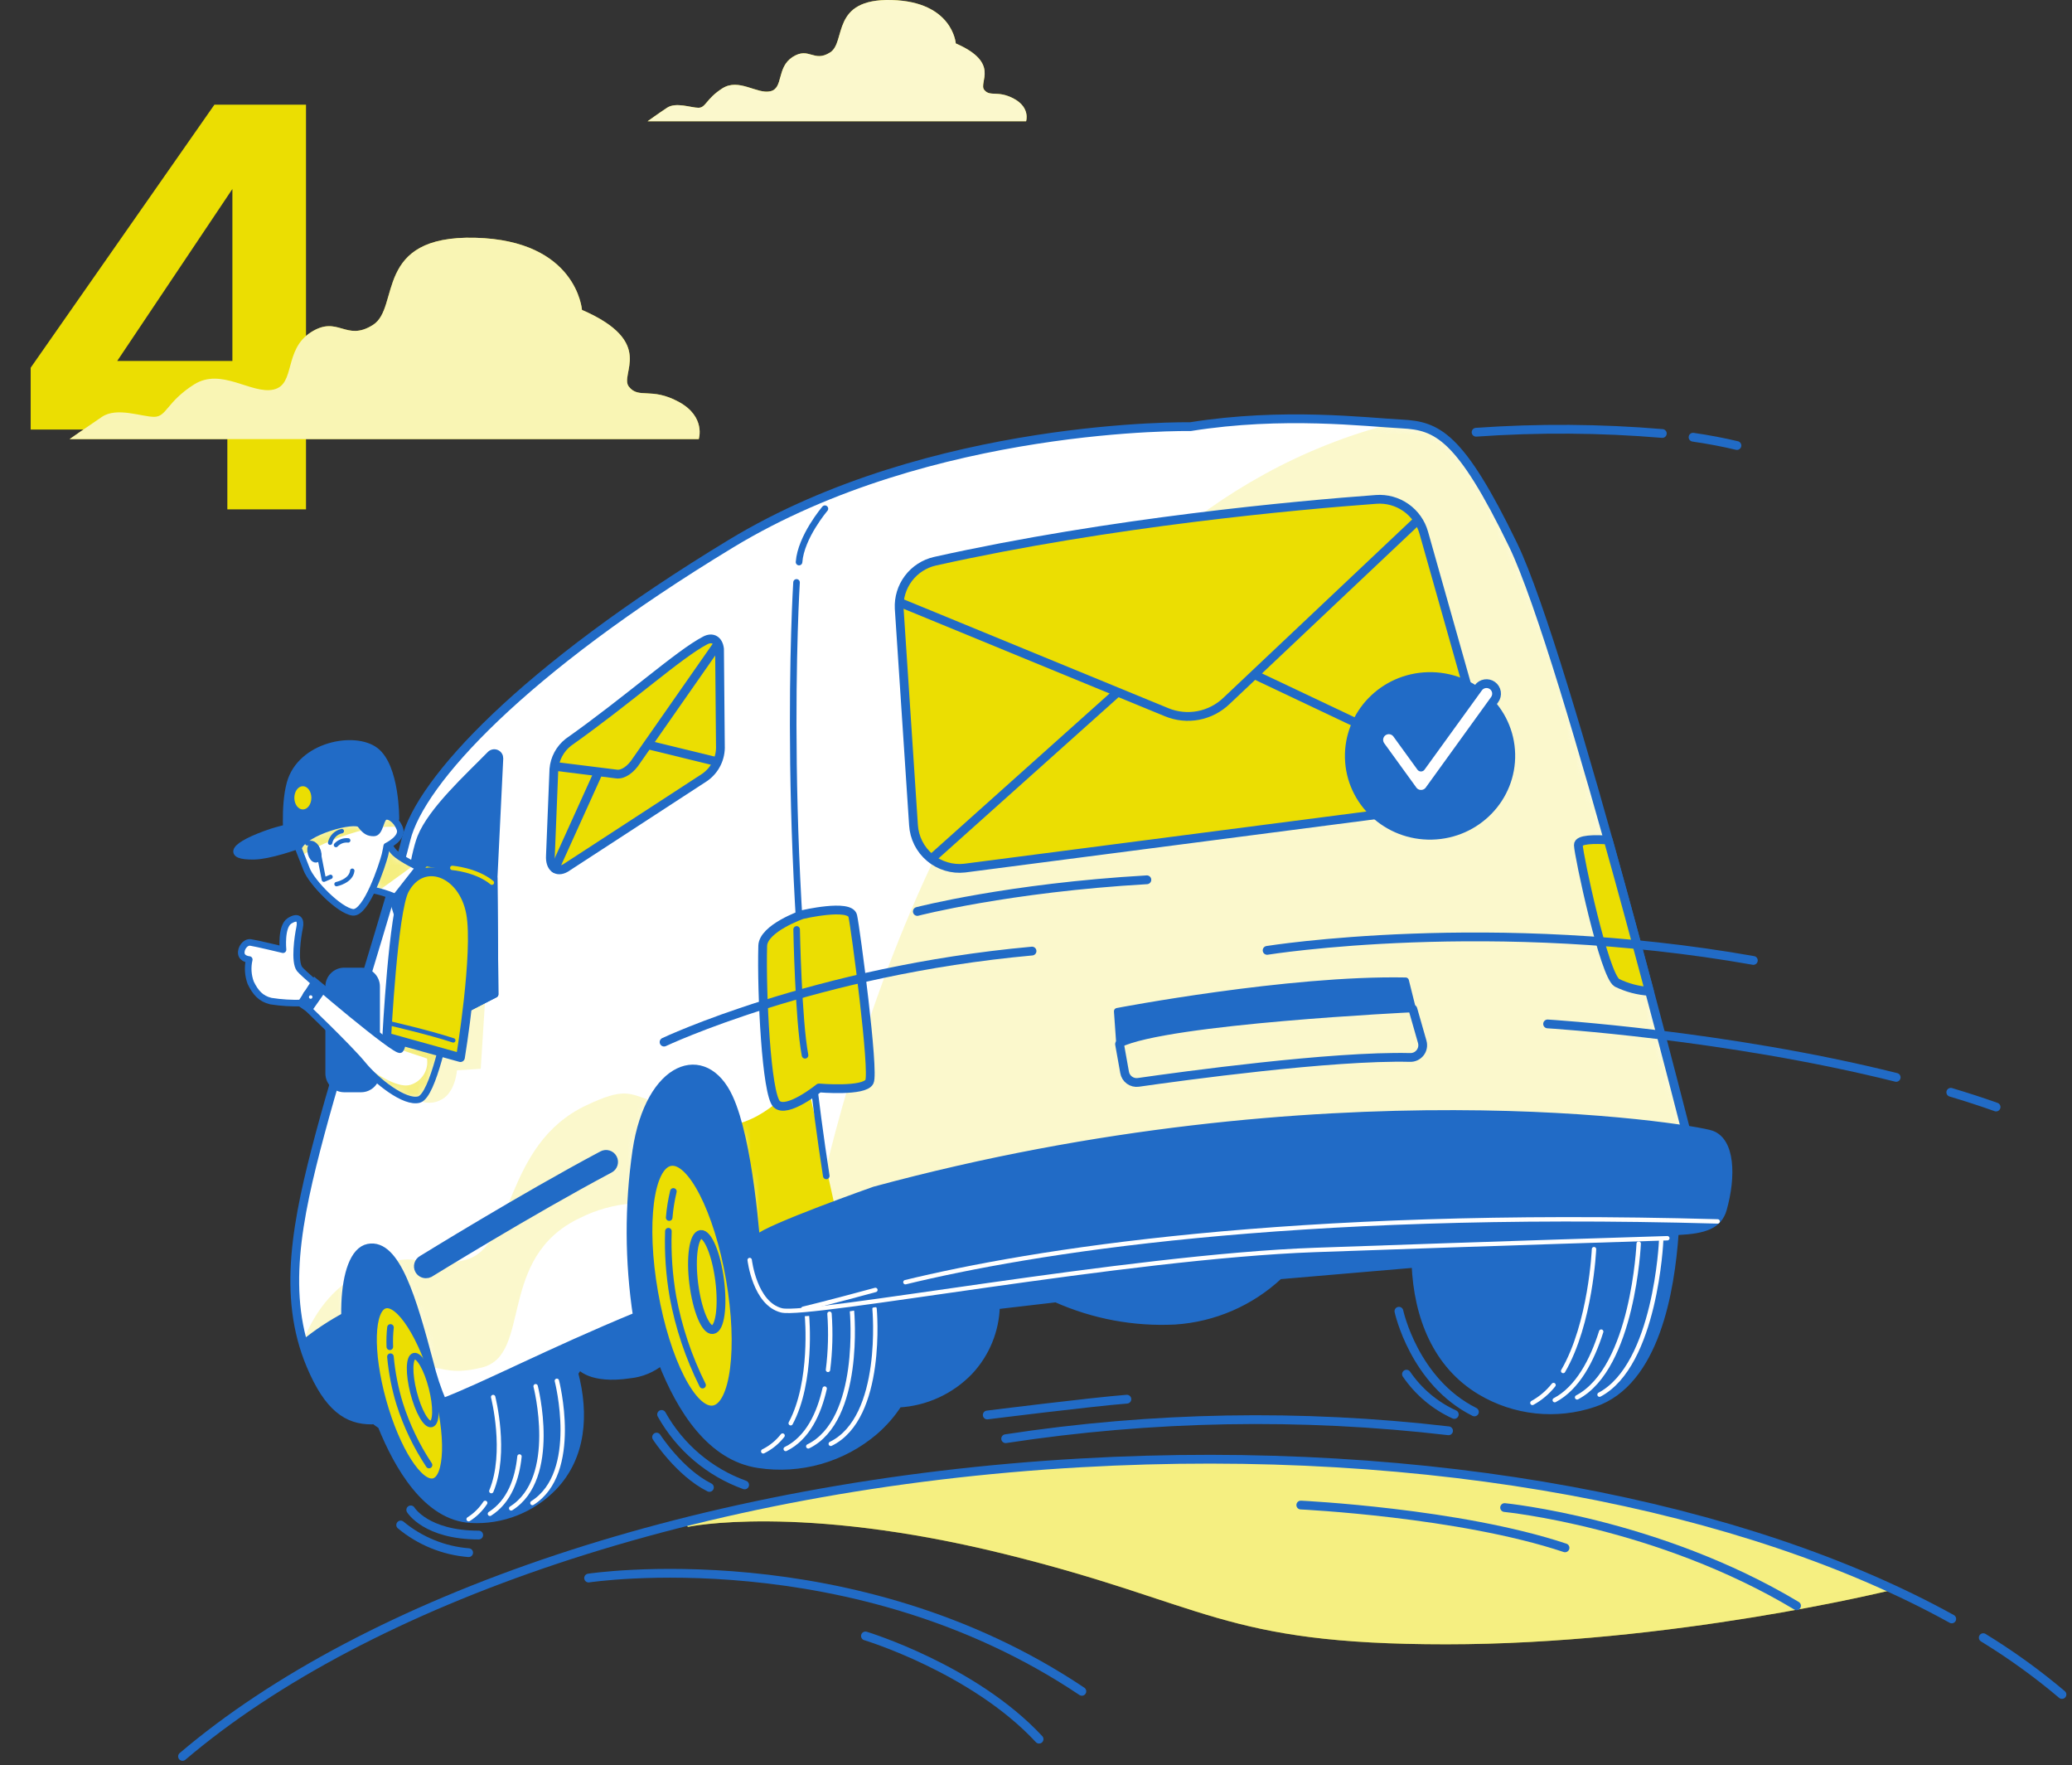 <svg width="236" height="201" viewBox="0 0 236 201" fill="none" xmlns="http://www.w3.org/2000/svg">
<rect x="0" y="0" width="236" height="201" fill="#333333" stroke="none"/>
<path d="M3.494 48.912V41.872L24.422 11.92H34.854V41.104H40.486V48.912H34.854V58H25.894V48.912H3.494ZM26.47 21.52L13.35 41.104H26.47V21.52Z" fill="#EBDE02"/>
<path d="M183.322 119.934V119.9C178.645 118.346 171.467 118.874 170.401 119.51C169.268 120.269 168.294 121.242 167.535 122.376C165.015 125.951 163.209 129.978 162.215 134.237L111.339 138.966C109.465 134.919 106.639 131.29 103.801 129.1C102.99 128.421 102.056 127.906 101.049 127.581C100.606 127.528 100.158 127.544 99.719 127.627C97.874 122.279 95.26 117.119 91.992 116.793C85.113 116.105 73.109 118.409 69.836 125.082C66.563 131.754 65.537 148.413 65.537 148.413L63.243 150.706C61.571 147.448 59.245 144.57 56.41 142.251C55.602 141.568 54.667 141.052 53.659 140.732C53.086 140.571 50.792 140.926 48.391 141.712C48.293 141.62 48.201 141.528 48.098 141.442C45.805 139.522 41.105 138.473 38.479 143.369C35.854 148.264 39.007 157.534 40.577 159.632C41.34 160.703 42.297 161.623 43.398 162.343C45.249 166.929 48.557 172.776 53.647 173.046C55.391 173.14 57.134 172.857 58.759 172.218C60.384 171.58 61.853 170.599 63.066 169.342C66.368 165.903 66.723 161.07 65.479 156.341L66.012 155.562C66.012 155.562 67.199 157.253 71.745 156.57C73.063 156.435 74.312 155.917 75.339 155.08C77.472 160.52 80.917 165.972 86.391 166.786C88.741 167.145 91.14 166.994 93.426 166.344C95.712 165.693 97.831 164.557 99.639 163.014C100.69 162.106 101.607 161.054 102.362 159.89C105.427 159.72 108.315 158.397 110.445 156.186C112.351 154.154 113.44 151.491 113.506 148.705L120.276 147.914C124.526 149.81 129.163 150.678 133.811 150.448C138.261 150.162 142.474 148.338 145.729 145.289L161.155 143.97C161.413 149.949 163.562 155.435 168.607 158.456C170.538 159.609 172.697 160.33 174.933 160.568C177.17 160.807 179.431 160.558 181.562 159.838C188.676 157.453 190.362 146.883 190.82 140.456C191.531 130.138 188.241 121.396 183.322 119.934Z" fill="#216BC6" stroke="#216BC6" stroke-width="0.75" stroke-linecap="round" stroke-linejoin="round"/>
<path d="M89.137 163.467C88.546 164.223 87.791 164.836 86.93 165.261" stroke="white" stroke-width="0.5" stroke-linecap="round" stroke-linejoin="round"/>
<path d="M91.918 149.881C91.918 149.881 92.6 157.333 90.06 162.062" stroke="white" stroke-width="0.5" stroke-linecap="round" stroke-linejoin="round"/>
<path d="M93.93 158.113C93.282 160.979 91.992 163.759 89.493 164.992" stroke="white" stroke-width="0.5" stroke-linecap="round" stroke-linejoin="round"/>
<path d="M97.042 149.313C97.042 149.313 98.189 161.701 92.061 164.694" stroke="white" stroke-width="0.5" stroke-linecap="round" stroke-linejoin="round"/>
<path d="M99.611 149.027C99.611 149.027 100.757 161.42 94.623 164.407" stroke="white" stroke-width="0.5" stroke-linecap="round" stroke-linejoin="round"/>
<path d="M176.948 157.711C176.289 158.543 175.47 159.235 174.54 159.746" stroke="white" stroke-width="0.5" stroke-linecap="round" stroke-linejoin="round"/>
<path d="M181.557 142.239C181.557 142.239 181.19 150.718 178.043 156.112" stroke="white" stroke-width="0.5" stroke-linecap="round" stroke-linejoin="round"/>
<path d="M182.376 151.629C181.345 154.891 179.694 158.055 177.085 159.431" stroke="white" stroke-width="0.5" stroke-linecap="round" stroke-linejoin="round"/>
<path d="M186.647 141.609C186.647 141.609 186.034 155.734 179.63 159.116" stroke="white" stroke-width="0.5" stroke-linecap="round" stroke-linejoin="round"/>
<path d="M189.204 141.299C189.204 141.299 188.59 155.418 182.187 158.806" stroke="white" stroke-width="0.5" stroke-linecap="round" stroke-linejoin="round"/>
<path d="M55.264 171.131C54.776 171.879 54.133 172.512 53.378 172.988" stroke="white" stroke-width="0.5" stroke-linecap="round" stroke-linejoin="round"/>
<path d="M56.17 159.076C56.17 159.076 57.786 165.381 55.963 169.79" stroke="white" stroke-width="0.5" stroke-linecap="round" stroke-linejoin="round"/>
<path d="M59.168 165.846C58.91 168.397 58.021 170.965 55.803 172.375" stroke="white" stroke-width="0.5" stroke-linecap="round" stroke-linejoin="round"/>
<path d="M61.008 157.849C61.008 157.849 63.702 168.311 58.222 171.756" stroke="white" stroke-width="0.5" stroke-linecap="round" stroke-linejoin="round"/>
<path d="M63.427 157.23C63.427 157.23 66.127 167.692 60.641 171.143" stroke="white" stroke-width="0.5" stroke-linecap="round" stroke-linejoin="round"/>
<path d="M83.187 145.633C84.551 153.435 83.697 160.108 81.289 160.538C78.882 160.967 75.815 154.971 74.451 147.169C73.086 139.367 73.94 132.695 76.354 132.265C78.767 131.835 81.823 137.825 83.187 145.633Z" fill="#EBDE02" stroke="#216BC6" stroke-linecap="round" stroke-linejoin="round"/>
<path d="M81.972 145.799C82.35 148.792 82 151.297 81.18 151.4C80.361 151.503 79.398 149.164 79.019 146.172C78.641 143.179 79.019 140.669 79.81 140.565C80.602 140.462 81.593 142.807 81.972 145.799Z" fill="#EBDE02" stroke="#216BC6" stroke-linecap="round" stroke-linejoin="round"/>
<path d="M76.222 138.645C76.303 137.641 76.462 136.644 76.698 135.664" stroke="#216BC6" stroke-width="0.75" stroke-linecap="round" stroke-linejoin="round"/>
<path d="M80.023 157.723C78.436 154.546 77.302 151.164 76.652 147.674C76.22 145.205 76.045 142.698 76.13 140.193" stroke="#216BC6" stroke-width="0.75" stroke-linecap="round" stroke-linejoin="round"/>
<path d="M49.45 168.82C51.183 168.34 51.327 163.402 49.772 157.791C48.217 152.18 45.552 148.021 43.819 148.501C42.086 148.982 41.942 153.919 43.497 159.53C45.052 165.141 47.717 169.3 49.45 168.82Z" fill="#EBDE02" stroke="#216BC6" stroke-linecap="round" stroke-linejoin="round"/>
<path d="M49.205 158.015C49.749 160.148 49.721 161.994 49.136 162.143C48.551 162.292 47.645 160.681 47.101 158.554C46.556 156.427 46.585 154.57 47.17 154.427C47.754 154.283 48.66 155.883 49.205 158.015Z" stroke="#216BC6" stroke-width="0.75" stroke-linecap="round" stroke-linejoin="round"/>
<path d="M44.401 153.355C44.369 152.62 44.394 151.884 44.475 151.153" stroke="#216BC6" stroke-width="0.75" stroke-linecap="round" stroke-linejoin="round"/>
<path d="M48.866 166.82C47.433 164.664 46.308 162.318 45.524 159.85C44.989 158.102 44.635 156.304 44.47 154.484" stroke="#216BC6" stroke-width="0.75" stroke-linecap="round" stroke-linejoin="round"/>
<path d="M172.333 62.036C166.291 49.568 163.683 48.484 159.664 48.278C155.646 48.072 146.158 46.891 135.588 48.582C135.588 48.582 106.1 48.066 83.284 61.887C59.466 76.316 47.875 88.99 46.252 95.559C44.63 102.129 39.093 119.246 36.467 129.06C33.842 138.874 32.053 147.519 35.401 155.464C37.424 160.268 39.58 161.713 42.349 161.69C41.925 160.93 41.551 160.143 41.231 159.334C38.479 152.518 38.812 142.767 41.953 142.136C45.094 141.506 46.969 148.035 48.866 155.155C49.243 156.724 49.753 158.258 50.391 159.741C55.086 157.969 62.607 154.008 72.605 149.892C71.656 143.639 71.634 137.28 72.542 131.021C74.021 121.235 80.275 119.074 82.998 125.03C85.251 129.937 86.088 140.921 86.311 144.624C90.324 143.243 93.683 142.331 95.753 142.205C95.753 142.205 129.964 134.478 155.181 133.858C180.399 133.239 193.016 132.637 193.016 132.637C193.016 132.637 178.375 74.481 172.333 62.036Z" fill="white"/>
<mask id="mask0_29_490" style="mask-type:luminance" maskUnits="userSpaceOnUse" x="33" y="47" width="161" height="115">
<path d="M172.333 62.036C166.291 49.568 163.683 48.484 159.664 48.278C155.646 48.072 146.158 46.891 135.588 48.582C135.588 48.582 106.1 48.066 83.284 61.887C59.466 76.316 47.875 88.99 46.252 95.559C44.63 102.129 39.093 119.246 36.467 129.06C33.842 138.874 32.053 147.519 35.401 155.464C37.424 160.268 39.58 161.713 42.349 161.69C41.925 160.93 41.551 160.143 41.231 159.334C38.479 152.518 38.812 142.767 41.953 142.136C45.094 141.506 46.969 148.035 48.866 155.155C49.243 156.724 49.753 158.258 50.391 159.741C55.086 157.969 62.607 154.008 72.605 149.892C71.656 143.639 71.634 137.28 72.542 131.021C74.021 121.235 80.275 119.074 82.998 125.03C85.251 129.937 86.088 140.921 86.311 144.624C90.324 143.243 93.683 142.331 95.753 142.205C95.753 142.205 129.964 134.478 155.181 133.858C180.399 133.239 193.016 132.637 193.016 132.637C193.016 132.637 178.375 74.481 172.333 62.036Z" fill="white"/>
</mask>
<g mask="url(#mask0_29_490)">
<path d="M91.711 122.193C91.711 122.193 88.243 126.939 84.024 127.954C85.514 133.423 86.128 141.517 86.317 144.578C89.9 143.346 92.944 142.48 95.03 142.228C95.334 140.439 95.517 139.299 95.517 139.299L91.711 122.193Z" fill="#EBDE02"/>
<path opacity="0.2" d="M49.015 155.671C50.609 155.831 51.67 156.519 54.908 155.711C60.641 154.283 56.519 143.22 66.029 138.702C67.876 137.771 69.885 137.207 71.945 137.04C72.031 135.015 72.222 132.997 72.519 130.992C72.771 129.023 73.353 127.111 74.239 125.334C71.642 124.537 71.172 123.775 66.746 125.879C57.23 130.396 58.657 142.05 52.954 143.478C48.402 144.624 48.15 142.795 44.693 143.644C46.31 145.937 47.559 150.402 48.821 155.109C48.918 155.321 48.964 155.476 49.015 155.671Z" fill="#EBDE02"/>
<g style="mix-blend-mode:multiply">
<path opacity="0.2" d="M39.654 145.874C36.989 147.708 35.401 150.46 34.495 152.781C34.741 153.697 35.043 154.597 35.401 155.476C37.424 160.28 39.58 161.724 42.349 161.701C41.925 160.941 41.551 160.154 41.231 159.345C39.482 155.006 39.012 149.485 39.654 145.874Z" fill="#EBDE02"/>
</g>
<g style="mix-blend-mode:multiply" opacity="0.2">
<path d="M159.664 48.278L158.627 48.215C116.82 58.912 99.811 109.3 93.958 133.583C94.274 135.997 94.618 138.364 94.99 140.669C95.701 140.531 95.208 142.205 95.752 142.176C95.752 142.176 129.964 134.449 155.181 133.83C180.399 133.211 193.016 132.609 193.016 132.609C193.016 132.609 178.375 74.481 172.333 62.036C166.291 49.591 163.683 48.461 159.664 48.278Z" fill="#EBDE02"/>
</g>
</g>
<path d="M172.333 62.036C166.291 49.568 163.683 48.484 159.664 48.278C155.646 48.072 146.158 46.891 135.588 48.582C135.588 48.582 106.1 48.066 83.284 61.887C59.466 76.316 47.875 88.99 46.252 95.559C44.63 102.129 39.093 119.246 36.467 129.06C33.842 138.874 32.053 147.519 35.401 155.464C37.424 160.268 39.58 161.713 42.349 161.69C41.925 160.93 41.551 160.143 41.231 159.334C38.479 152.518 38.812 142.767 41.953 142.136C45.094 141.506 46.969 148.035 48.866 155.155C49.243 156.724 49.753 158.258 50.391 159.741C55.086 157.969 62.607 154.008 72.605 149.892C71.656 143.639 71.634 137.28 72.542 131.021C74.021 121.235 80.275 119.074 82.998 125.03C85.251 129.937 86.088 140.921 86.311 144.624C90.324 143.243 93.683 142.331 95.753 142.205C95.753 142.205 129.964 134.478 155.181 133.858C180.399 133.239 193.016 132.637 193.016 132.637C193.016 132.637 178.375 74.481 172.333 62.036Z" stroke="#216BC6" stroke-linecap="round" stroke-linejoin="round"/>
<path opacity="0.2" d="M47.193 124.956C47.586 125.283 48.065 125.491 48.573 125.555C49.081 125.619 49.596 125.536 50.059 125.317C51.864 124.595 52.048 121.877 52.048 121.877L54.754 121.7L55.298 113.21L49.337 115.554C49.337 115.554 47.737 123.872 47.193 124.956Z" fill="#EBDE02"/>
<path d="M39.373 149.783C37.662 150.693 36.043 151.768 34.541 152.993C34.779 153.833 35.066 154.658 35.401 155.464C37.424 160.268 39.58 161.713 42.349 161.69C41.925 160.929 41.551 160.142 41.231 159.334C40.056 156.284 39.427 153.051 39.373 149.783Z" fill="#216BC6" stroke="#216BC6" stroke-width="0.75" stroke-linecap="round" stroke-linejoin="round"/>
<path d="M48.505 145.048C48.35 145.048 48.198 145.005 48.065 144.925C47.932 144.846 47.822 144.732 47.749 144.595C47.644 144.397 47.622 144.166 47.686 143.952C47.75 143.737 47.896 143.557 48.093 143.449C48.23 143.374 59.386 136.461 68.626 131.548C68.726 131.495 68.835 131.462 68.948 131.451C69.06 131.441 69.174 131.452 69.282 131.485C69.39 131.518 69.49 131.572 69.578 131.644C69.665 131.716 69.737 131.804 69.79 131.904C69.843 132.003 69.876 132.113 69.887 132.225C69.898 132.338 69.886 132.451 69.853 132.559C69.82 132.667 69.766 132.768 69.695 132.855C69.623 132.942 69.534 133.014 69.435 133.067C60.2 137.974 49.05 144.882 48.912 144.957C48.787 145.022 48.647 145.053 48.505 145.048Z" fill="#216BC6" stroke="#216BC6" stroke-miterlimit="10"/>
<path d="M63.089 87.585L62.693 97.428C62.607 98.77 63.387 99.417 64.413 98.838L80.263 88.52C80.846 88.114 81.316 87.566 81.629 86.928C81.942 86.29 82.087 85.584 82.052 84.874L81.954 73.896C81.84 72.899 81.163 72.492 80.332 72.922C77.351 74.464 71.596 79.68 64.717 84.536C64.251 84.905 63.866 85.367 63.586 85.891C63.305 86.416 63.136 86.993 63.089 87.585Z" fill="#EBDE02" stroke="#216BC6" stroke-linecap="round" stroke-linejoin="round"/>
<path d="M73.797 84.811L81.542 86.703" stroke="#216BC6" stroke-linecap="round" stroke-linejoin="round"/>
<path d="M63.203 98.885L67.984 88.325" stroke="#216BC6" stroke-linecap="round" stroke-linejoin="round"/>
<path d="M63.181 87.259L70.209 88.136C70.936 88.245 71.842 87.643 72.501 86.6L81.674 73.466" stroke="#216BC6" stroke-linecap="round" stroke-linejoin="round"/>
<path d="M102.419 69.299L104.047 93.949C104.09 94.66 104.276 95.356 104.596 95.993C104.916 96.63 105.363 97.195 105.908 97.653C106.454 98.112 107.087 98.455 107.77 98.66C108.452 98.866 109.169 98.931 109.877 98.85L164.634 91.742C165.389 91.655 166.115 91.405 166.764 91.01C167.412 90.615 167.967 90.083 168.39 89.453C168.813 88.822 169.094 88.107 169.214 87.357C169.333 86.607 169.289 85.84 169.083 85.109L162.169 60.666C161.842 59.504 161.124 58.491 160.135 57.799C159.147 57.106 157.95 56.776 156.746 56.865C147.872 57.519 126.588 59.428 106.495 63.905C105.289 64.179 104.218 64.87 103.472 65.858C102.726 66.845 102.354 68.064 102.419 69.299Z" fill="#EBDE02" stroke="#216BC6" stroke-linecap="round" stroke-linejoin="round"/>
<path d="M143.12 76.94L168.12 88.784" stroke="#216BC6" stroke-linecap="round" stroke-linejoin="round"/>
<path d="M106.123 97.766L127.235 78.872" stroke="#216BC6" stroke-linecap="round" stroke-linejoin="round"/>
<path d="M102.603 68.651L132.899 81.108C134.037 81.573 135.285 81.697 136.492 81.466C137.698 81.235 138.812 80.659 139.698 79.807L161.292 59.416" stroke="#216BC6" stroke-linecap="round" stroke-linejoin="round"/>
<path d="M163.108 95.231C168.254 95.104 172.325 90.901 172.2 85.844C172.076 80.786 167.803 76.788 162.657 76.915C157.51 77.042 153.439 81.245 153.564 86.302C153.688 91.36 157.961 95.357 163.108 95.231Z" fill="#216BC6" stroke="#216BC6" stroke-width="0.75" stroke-linecap="round" stroke-linejoin="round"/>
<path d="M161.877 90.446H161.848C161.667 90.447 161.489 90.404 161.328 90.323C161.166 90.241 161.026 90.122 160.92 89.976L157.257 84.92C157.078 84.674 157.004 84.367 157.052 84.066C157.1 83.766 157.265 83.496 157.512 83.318C157.758 83.139 158.065 83.066 158.366 83.114C158.666 83.161 158.935 83.327 159.114 83.573L161.848 87.345L168.383 78.316C168.562 78.07 168.831 77.905 169.132 77.857C169.432 77.809 169.739 77.882 169.986 78.061C170.232 78.24 170.397 78.509 170.445 78.809C170.493 79.11 170.419 79.417 170.241 79.663L162.788 89.982C162.683 90.124 162.546 90.241 162.387 90.321C162.229 90.402 162.054 90.445 161.877 90.446Z" fill="white" stroke="#216BC6" stroke-linecap="round" stroke-linejoin="round"/>
<path d="M127.253 115.153C127.253 115.153 146.743 111.416 160.1 111.679L160.902 114.89C160.902 114.89 132.859 116.219 127.516 118.902L127.253 115.153Z" fill="#216BC6" stroke="#216BC6" stroke-width="0.75" stroke-linecap="round" stroke-linejoin="round"/>
<path d="M127.516 118.891L128.09 122.101C128.149 122.459 128.346 122.779 128.638 122.993C128.931 123.208 129.296 123.299 129.655 123.248C134.544 122.548 151.708 120.192 160.61 120.41C160.829 120.417 161.047 120.371 161.246 120.278C161.444 120.185 161.618 120.046 161.753 119.873C161.887 119.699 161.979 119.497 162.021 119.281C162.062 119.066 162.052 118.844 161.992 118.633L160.925 114.901" stroke="#216BC6" stroke-linecap="round" stroke-linejoin="round"/>
<path d="M56.393 113.221L56.284 99.979L56.944 86.365C56.948 86.234 56.914 86.106 56.845 85.995C56.775 85.885 56.674 85.798 56.555 85.746C56.435 85.694 56.303 85.679 56.175 85.704C56.047 85.728 55.929 85.791 55.837 85.883C53.372 88.405 49.153 92.223 47.903 95.353C46.281 99.406 44.361 119.355 44.361 119.355L56.393 113.221Z" fill="#216BC6" stroke="#216BC6" stroke-width="0.75" stroke-linecap="round" stroke-linejoin="round"/>
<path d="M41.127 110.562H39.207C38.229 110.562 37.436 111.355 37.436 112.333V122.227C37.436 123.205 38.229 123.999 39.207 123.999H41.127C42.106 123.999 42.899 123.205 42.899 122.227V112.333C42.899 111.355 42.106 110.562 41.127 110.562Z" fill="#216BC6" stroke="#216BC6" stroke-width="0.75" stroke-linecap="round" stroke-linejoin="round"/>
<path d="M42.337 101.321C43.246 101.495 44.134 101.766 44.986 102.129C45.691 102.476 46.333 102.942 46.883 103.505L49.749 99.716C49.749 99.716 45.547 97.956 44.751 96.884L43.959 95.806L42.337 101.321Z" fill="white"/>
<mask id="mask1_29_490" style="mask-type:luminance" maskUnits="userSpaceOnUse" x="42" y="95" width="8" height="9">
<path d="M42.337 101.321C43.246 101.495 44.134 101.766 44.986 102.129C45.691 102.476 46.333 102.942 46.883 103.505L49.749 99.716C49.749 99.716 45.547 97.956 44.751 96.884L43.959 95.806L42.337 101.321Z" fill="white"/>
</mask>
<g mask="url(#mask1_29_490)">
<g style="mix-blend-mode:multiply" opacity="0.5">
<path d="M44.745 96.884L44.005 95.858L43.919 95.915L42.337 101.304C42.337 101.304 42.641 101.361 43.071 101.464L47.17 98.495C46.274 98.103 45.453 97.558 44.745 96.884Z" fill="#EBDE02"/>
</g>
</g>
<path d="M42.337 101.321C43.246 101.495 44.134 101.766 44.986 102.129C45.691 102.476 46.333 102.942 46.883 103.505L49.749 99.716C49.749 99.716 45.547 97.956 44.751 96.884L43.959 95.806L42.337 101.321Z" stroke="#216BC6" stroke-width="0.75" stroke-linecap="round" stroke-linejoin="round"/>
<path d="M48.391 98.105L44.888 102.57L45.364 104.089L50.701 98.546L48.391 98.105Z" fill="#EBDE02" stroke="#216BC6" stroke-linecap="round" stroke-linejoin="round"/>
<path d="M42.784 85.488C40.417 83.653 34.248 84.823 33.039 89.168C32.294 91.845 32.706 95.858 32.706 95.858L39.734 94.367L40.308 95.233C41.454 96.953 43.936 95.806 44.578 95.233C44.928 94.929 44.905 94.035 44.813 93.295L45.094 93.232C45.094 93.232 45.146 87.328 42.784 85.488Z" fill="#216BC6" stroke="#216BC6" stroke-width="0.75" stroke-linecap="round" stroke-linejoin="round"/>
<path d="M40.159 93.84C37.074 93.496 33.952 93.793 30.987 94.711C26.401 96.247 25.696 97.577 28.98 97.497C32.265 97.417 40.159 93.84 40.159 93.84Z" fill="#216BC6" stroke="#216BC6" stroke-width="0.75" stroke-linecap="round" stroke-linejoin="round"/>
<path d="M34.495 92.172C35.03 92.172 35.464 91.579 35.464 90.847C35.464 90.116 35.03 89.523 34.495 89.523C33.96 89.523 33.526 90.116 33.526 90.847C33.526 91.579 33.96 92.172 34.495 92.172Z" fill="#EBDE02"/>
<path d="M56.284 99.979C56.284 99.979 50.007 98.386 48.075 99.853C46.144 101.321 45.651 103.746 46.27 106.686C46.889 109.627 48.396 117.36 48.396 117.36L56.393 113.221L56.284 99.979Z" fill="#216BC6" stroke="#216BC6" stroke-width="0.75" stroke-linecap="round" stroke-linejoin="round"/>
<path d="M46.321 116.128C46.321 116.128 45.983 119.097 45.587 119.516C45.192 119.934 34.759 111.169 34.122 110.344C33.486 109.518 33.922 106.572 34.122 105.649C34.323 104.726 33.985 104.221 32.976 104.858C31.967 105.494 32.236 108.142 32.236 108.142C32.236 108.142 29.158 107.403 28.545 107.317C27.931 107.231 27.398 107.993 27.49 108.601C27.582 109.208 28.39 109.26 28.39 109.26C28.183 110.14 28.241 111.061 28.556 111.909C29.095 113.021 29.703 113.72 30.849 113.995C32.032 114.18 33.23 114.253 34.426 114.213C34.426 114.213 39.757 119.292 41.305 121.189C42.853 123.087 46.115 125.667 47.737 125.202C49.359 124.738 50.907 116.638 50.907 116.638L46.321 116.128Z" fill="white"/>
<mask id="mask2_29_490" style="mask-type:luminance" maskUnits="userSpaceOnUse" x="27" y="104" width="24" height="22">
<path d="M46.321 116.128C46.321 116.128 45.983 119.097 45.587 119.516C45.192 119.934 34.759 111.169 34.122 110.344C33.486 109.518 33.922 106.572 34.122 105.649C34.323 104.726 33.985 104.221 32.976 104.858C31.967 105.494 32.236 108.142 32.236 108.142C32.236 108.142 29.158 107.403 28.545 107.317C27.931 107.231 27.398 107.993 27.49 108.601C27.582 109.208 28.39 109.26 28.39 109.26C28.183 110.14 28.241 111.061 28.556 111.909C29.095 113.021 29.703 113.72 30.849 113.995C32.032 114.18 33.23 114.253 34.426 114.213C34.426 114.213 39.757 119.292 41.305 121.189C42.853 123.087 46.115 125.667 47.737 125.202C49.359 124.738 50.907 116.638 50.907 116.638L46.321 116.128Z" fill="white"/>
</mask>
<g mask="url(#mask2_29_490)">
<g style="mix-blend-mode:multiply" opacity="0.5">
<path d="M45.587 119.516L48.637 120.53C48.734 121.17 48.599 121.823 48.256 122.372C47.913 122.921 47.386 123.329 46.768 123.523C45.421 123.97 43.002 122.439 41.282 121.149L41.334 121.213C42.91 123.116 46.143 125.69 47.766 125.225C49.388 124.761 50.936 116.661 50.936 116.661L46.321 116.088C46.321 116.088 45.983 119.097 45.587 119.516Z" fill="#EBDE02"/>
</g>
</g>
<path d="M46.321 116.128C46.321 116.128 45.983 119.097 45.587 119.516C45.192 119.934 34.759 111.169 34.122 110.344C33.486 109.518 33.922 106.572 34.122 105.649C34.323 104.726 33.985 104.221 32.976 104.858C31.967 105.494 32.236 108.142 32.236 108.142C32.236 108.142 29.158 107.403 28.545 107.317C27.931 107.231 27.398 107.993 27.49 108.601C27.582 109.208 28.39 109.26 28.39 109.26C28.183 110.14 28.241 111.061 28.556 111.909C29.095 113.021 29.703 113.72 30.849 113.995C32.032 114.18 33.23 114.253 34.426 114.213C34.426 114.213 39.757 119.292 41.305 121.189C42.853 123.087 46.115 125.667 47.737 125.202C49.359 124.738 50.907 116.638 50.907 116.638L46.321 116.128Z" stroke="#216BC6" stroke-width="0.75" stroke-linecap="round" stroke-linejoin="round"/>
<path d="M35.894 111.954L34.426 114.236L35.177 114.746L36.679 112.597L35.894 111.954Z" fill="#216BC6" stroke="#216BC6" stroke-miterlimit="10"/>
<path d="M35.389 114.104C35.706 114.104 35.962 113.848 35.962 113.531C35.962 113.214 35.706 112.958 35.389 112.958C35.073 112.958 34.816 113.214 34.816 113.531C34.816 113.848 35.073 114.104 35.389 114.104Z" fill="white" stroke="#216BC6" stroke-width="0.75" stroke-linecap="round" stroke-linejoin="round"/>
<path d="M33.985 96.591C33.985 96.591 34.334 97.457 34.919 98.976C35.504 100.495 38.645 103.7 40.182 103.883C41.718 104.067 43.558 98.483 43.85 97.331C43.948 96.953 44.045 96.345 44.045 96.345C44.045 96.345 45.977 95.433 45.53 94.333C45.083 93.232 44.177 92.728 43.747 93.066C43.317 93.404 43.243 94.832 42.601 94.843C41.959 94.855 41.609 94.654 41.041 93.897C40.474 93.141 34.592 94.711 33.985 96.591Z" fill="white"/>
<mask id="mask3_29_490" style="mask-type:luminance" maskUnits="userSpaceOnUse" x="33" y="92" width="13" height="12">
<path d="M33.985 96.591C33.985 96.591 34.334 97.457 34.919 98.976C35.504 100.495 38.645 103.7 40.182 103.883C41.718 104.067 43.558 98.483 43.85 97.331C43.948 96.953 44.045 96.345 44.045 96.345C44.045 96.345 45.977 95.433 45.53 94.333C45.083 93.232 44.177 92.728 43.747 93.066C43.317 93.404 43.243 94.832 42.601 94.843C41.959 94.855 41.609 94.654 41.041 93.897C40.474 93.141 34.592 94.711 33.985 96.591Z" fill="white"/>
</mask>
<g mask="url(#mask3_29_490)">
<path opacity="0.5" d="M41.03 93.897C40.457 93.146 34.592 94.717 33.985 96.591L34.317 97.44C36.559 96.088 38.995 95.088 41.54 94.476C41.35 94.302 41.179 94.108 41.03 93.897Z" fill="#EBDE02"/>
<g style="mix-blend-mode:multiply">
<path opacity="0.5" d="M45.456 94.178C44.986 93.192 44.154 92.745 43.736 93.066C43.474 93.408 43.279 93.797 43.163 94.213C43.924 94.127 44.692 94.116 45.456 94.178Z" fill="#EBDE02"/>
</g>
</g>
<path d="M33.985 96.591C33.985 96.591 34.334 97.457 34.919 98.976C35.504 100.495 38.645 103.7 40.182 103.883C41.718 104.067 43.558 98.483 43.85 97.331C43.948 96.953 44.045 96.345 44.045 96.345C44.045 96.345 45.977 95.433 45.53 94.333C45.083 93.232 44.177 92.728 43.747 93.066C43.317 93.404 43.243 94.832 42.601 94.843C41.959 94.855 41.609 94.654 41.041 93.897C40.474 93.141 34.592 94.711 33.985 96.591Z" stroke="#216BC6" stroke-width="0.75" stroke-linecap="round" stroke-linejoin="round"/>
<path d="M36.066 97.004C36.169 97.354 36.135 97.675 35.997 97.715C35.859 97.755 35.659 97.503 35.556 97.142C35.452 96.781 35.487 96.471 35.624 96.431C35.762 96.391 35.962 96.666 36.066 97.004Z" fill="#216BC6" stroke="#216BC6" stroke-miterlimit="10"/>
<path d="M34.999 96.03C35.802 95.8 36.146 96.402 36.243 96.958L36.392 97.618L36.891 100.169L37.648 99.847" stroke="#216BC6" stroke-width="0.5" stroke-linecap="round" stroke-linejoin="round"/>
<path d="M38.267 96.224C38.441 96.033 38.658 95.886 38.9 95.794C39.142 95.702 39.403 95.669 39.66 95.697" stroke="#216BC6" stroke-width="0.5" stroke-linecap="round" stroke-linejoin="round"/>
<path d="M38.932 94.637C38.606 94.705 38.307 94.866 38.071 95.101C37.834 95.336 37.672 95.635 37.602 95.961" stroke="#216BC6" stroke-width="0.5" stroke-linecap="round" stroke-linejoin="round"/>
<path d="M38.33 100.673C38.33 100.673 39.992 100.34 40.124 99.148" stroke="#216BC6" stroke-width="0.5" stroke-linecap="round" stroke-linejoin="round"/>
<path d="M52.444 120.427L44.051 118.088C44.051 118.088 44.791 103.757 46.086 101.332C48.104 97.566 52.73 99.263 53.601 103.998C54.416 108.469 52.444 120.427 52.444 120.427Z" fill="#EBDE02" stroke="#216BC6" stroke-linecap="round" stroke-linejoin="round"/>
<path d="M44.252 116.495C44.252 116.495 48.838 117.549 51.63 118.467" stroke="#216BC6" stroke-width="0.5" stroke-linecap="round" stroke-linejoin="round"/>
<path d="M51.515 98.827C51.515 98.827 54.243 99.039 56.026 100.507" stroke="#EBDE02" stroke-width="0.5" stroke-linecap="round" stroke-linejoin="round"/>
<path d="M99.599 135.486C99.599 135.486 87.377 139.797 86.26 140.972C85.142 142.148 85.256 146.734 87.893 148.963C90.53 151.193 109.327 146.137 122.764 144.664C136.201 143.191 165.701 141.024 177.739 140.439C189.777 139.855 195.252 141.442 196.306 137.688C197.361 133.933 197.229 129.92 194.936 129.106C192.643 128.292 150.865 121.602 99.599 135.486Z" fill="#216BC6" stroke="#216BC6" stroke-width="0.75" stroke-linecap="round" stroke-linejoin="round"/>
<path d="M85.388 143.477C85.388 143.477 85.961 148.448 89.017 149.21C92.072 149.972 128.382 143.093 149.781 142.331C171.181 141.568 189.909 140.995 189.909 140.995" stroke="white" stroke-width="0.5" stroke-linecap="round" stroke-linejoin="round"/>
<path d="M103.125 146C117.318 142.56 146.514 137.699 195.641 139.081" stroke="white" stroke-width="0.5" stroke-linecap="round" stroke-linejoin="round"/>
<path d="M91.487 149.027C91.487 149.027 94.749 148.236 99.708 146.883" stroke="white" stroke-width="0.5" stroke-linecap="round" stroke-linejoin="round"/>
<path d="M94.48 149.594C94.634 151.725 94.577 153.866 94.308 155.986" stroke="white" stroke-width="0.5" stroke-linecap="round" stroke-linejoin="round"/>
<path d="M93.958 57.925C93.958 57.925 91.224 61.13 91.012 64.002" stroke="#216BC6" stroke-width="0.75" stroke-linecap="round" stroke-linejoin="round"/>
<path d="M90.725 66.318C90.725 66.318 88.667 99.056 94.113 133.898" stroke="#216BC6" stroke-width="0.75" stroke-linecap="round" stroke-linejoin="round"/>
<path d="M91.373 104.147C91.373 104.147 86.93 105.695 86.873 107.701C86.724 113.095 87.291 124.606 88.466 125.724C89.642 126.842 93.293 123.884 93.293 123.884C93.293 123.884 98.453 124.331 99.026 123.173C99.599 122.015 97.449 105.718 97.128 104.296C96.807 102.874 91.373 104.147 91.373 104.147Z" fill="#EBDE02" stroke="#216BC6" stroke-linecap="round" stroke-linejoin="round"/>
<path d="M184.171 111.909C185.327 112.474 186.584 112.805 187.868 112.883C186.446 107.54 184.836 101.59 183.173 95.651C181.671 95.548 179.734 95.548 179.774 96.225C179.802 97.382 182.72 111.072 184.171 111.909Z" fill="#EBDE02" stroke="#216BC6" stroke-linecap="round" stroke-linejoin="round"/>
<path d="M90.737 105.832C90.737 105.832 90.931 116.151 91.694 120.163" stroke="#216BC6" stroke-width="0.75" stroke-linecap="round" stroke-linejoin="round"/>
<path d="M144.324 108.217C144.324 108.217 169.902 104.095 199.706 109.363" stroke="#216BC6" stroke-linecap="round" stroke-linejoin="round"/>
<path d="M222.194 124.377C223.954 124.904 225.685 125.46 227.354 126.056" stroke="#216BC6" stroke-linecap="round" stroke-linejoin="round"/>
<path d="M176.271 116.592C176.271 116.592 196.553 117.825 215.975 122.68" stroke="#216BC6" stroke-linecap="round" stroke-linejoin="round"/>
<path d="M114.544 163.822C131.243 161.27 148.21 160.967 164.99 162.922" stroke="#216BC6" stroke-linecap="round" stroke-linejoin="round"/>
<path d="M112.446 161.122C112.446 161.122 124.449 159.62 128.353 159.322" stroke="#216BC6" stroke-linecap="round" stroke-linejoin="round"/>
<path d="M192.838 49.785C194.558 50.032 196.278 50.359 197.837 50.731" stroke="#216BC6" stroke-linecap="round" stroke-linejoin="round"/>
<path d="M168.125 49.218C175.189 48.719 182.28 48.767 189.336 49.361" stroke="#216BC6" stroke-linecap="round" stroke-linejoin="round"/>
<path d="M75.637 118.661C75.637 118.661 92.766 110.55 117.548 108.297" stroke="#216BC6" stroke-linecap="round" stroke-linejoin="round"/>
<path d="M104.483 103.786C104.483 103.786 114.853 101.086 130.629 100.18" stroke="#216BC6" stroke-linecap="round" stroke-linejoin="round"/>
<path d="M75.356 161.059C77.438 164.788 80.797 167.638 84.815 169.085" stroke="#216BC6" stroke-linecap="round" stroke-linejoin="round"/>
<path d="M74.783 163.639C74.783 163.639 77.363 167.651 80.802 169.371" stroke="#216BC6" stroke-linecap="round" stroke-linejoin="round"/>
<path d="M159.337 149.307C159.337 149.307 161.057 157.333 167.936 160.773" stroke="#216BC6" stroke-linecap="round" stroke-linejoin="round"/>
<path d="M160.197 156.473C161.561 158.47 163.444 160.056 165.643 161.059" stroke="#216BC6" stroke-linecap="round" stroke-linejoin="round"/>
<path d="M46.785 171.928C46.785 171.928 48.505 174.794 54.524 174.794" stroke="#216BC6" stroke-linecap="round" stroke-linejoin="round"/>
<path d="M45.639 173.648C47.832 175.471 50.535 176.573 53.378 176.801" stroke="#216BC6" stroke-linecap="round" stroke-linejoin="round"/>
<path d="M123.131 166.574C107.906 167.402 92.794 169.663 77.993 173.327L78.349 173.86C78.349 173.86 90.96 171.183 114.269 176.915C137.577 182.648 139.113 187.234 164.715 187.234C190.316 187.234 215.161 181.123 215.161 181.123L212.054 179.403C189.066 169.675 157.56 164.648 123.131 166.574Z" fill="#EBDE02"/>
<path opacity="0.5" d="M123.131 166.574C107.906 167.402 92.794 169.663 77.993 173.327L78.349 173.86C78.349 173.86 90.96 171.183 114.269 176.915C137.577 182.648 139.113 187.234 164.715 187.234C190.316 187.234 215.161 181.123 215.161 181.123L212.054 179.403C189.066 169.675 157.56 164.648 123.131 166.574Z" fill="white"/>
<path d="M67.044 179.69C67.044 179.69 97.14 175.104 123.223 192.588" stroke="#216BC6" stroke-linecap="round" stroke-linejoin="round"/>
<path d="M98.573 186.282C98.573 186.282 110.898 190.008 118.35 198.034" stroke="#216BC6" stroke-linecap="round" stroke-linejoin="round"/>
<path d="M171.376 171.664C171.376 171.664 188.86 173.384 204.624 182.843" stroke="#216BC6" stroke-linecap="round" stroke-linejoin="round"/>
<path d="M225.892 186.477C229.04 188.404 232.038 190.567 234.857 192.949" stroke="#216BC6" stroke-linecap="round" stroke-linejoin="round"/>
<path d="M20.789 200C41.684 182.229 79.438 169.044 123.131 166.574C163.012 164.309 198.983 171.452 222.303 184.344" stroke="#216BC6" stroke-linecap="round" stroke-linejoin="round"/>
<path d="M148.159 171.378C148.159 171.378 166.217 172.237 178.255 176.25" stroke="#216BC6" stroke-linecap="round" stroke-linejoin="round"/>
<path d="M66.287 35.288C66.287 35.288 65.714 27.36 54.106 27.073C42.498 26.787 45.605 35.007 42.492 36.99C39.379 38.974 38.525 35.844 35.407 37.839C32.288 39.834 33.687 43.789 31.159 44.357C28.631 44.924 25.208 41.806 22.096 43.783C18.983 45.761 18.977 47.464 17.561 47.464C16.145 47.464 13.313 46.317 11.617 47.464C9.92 48.61 7.931 49.998 7.931 49.998H79.587C79.587 49.998 80.435 47.447 77.294 45.75C74.153 44.053 72.76 45.463 71.63 44.03C70.501 42.597 74.783 38.974 66.287 35.288Z" fill="#EBDE02"/>
<path d="M108.863 4.946C108.863 4.946 108.519 0.176 101.537 0.004C94.555 -0.168 96.423 4.78 94.549 5.972C92.674 7.164 92.164 5.29 90.29 6.482C88.415 7.674 89.269 10.059 87.733 10.397C86.197 10.736 84.156 8.867 82.281 10.059C80.407 11.252 80.407 12.272 79.552 12.272C78.698 12.272 76.996 11.595 75.975 12.272C74.955 12.948 73.763 13.808 73.763 13.808H116.871C116.871 13.808 117.381 12.272 115.507 11.252C113.632 10.231 112.784 11.08 112.102 10.231C111.419 9.383 113.976 7.164 108.863 4.946Z" fill="#EBDE02"/>
<path opacity="0.7" d="M66.287 35.288C66.287 35.288 65.714 27.36 54.106 27.073C42.498 26.787 45.605 35.007 42.492 36.99C39.379 38.974 38.525 35.844 35.407 37.839C32.288 39.834 33.687 43.789 31.159 44.357C28.631 44.924 25.208 41.806 22.096 43.783C18.983 45.761 18.977 47.464 17.561 47.464C16.145 47.464 13.313 46.317 11.617 47.464C9.92 48.61 7.931 49.998 7.931 49.998H79.587C79.587 49.998 80.435 47.447 77.294 45.75C74.153 44.053 72.76 45.463 71.63 44.03C70.501 42.597 74.783 38.974 66.287 35.288Z" fill="white"/>
<path opacity="0.8" d="M108.863 4.946C108.863 4.946 108.519 0.176 101.537 0.004C94.555 -0.168 96.423 4.78 94.549 5.972C92.674 7.164 92.164 5.29 90.29 6.482C88.415 7.674 89.269 10.059 87.733 10.397C86.197 10.736 84.156 8.867 82.281 10.059C80.407 11.252 80.407 12.272 79.552 12.272C78.698 12.272 76.996 11.595 75.975 12.272C74.955 12.948 73.763 13.808 73.763 13.808H116.871C116.871 13.808 117.381 12.272 115.507 11.252C113.632 10.231 112.784 11.08 112.102 10.231C111.419 9.383 113.976 7.164 108.863 4.946Z" fill="white"/>
</svg>
